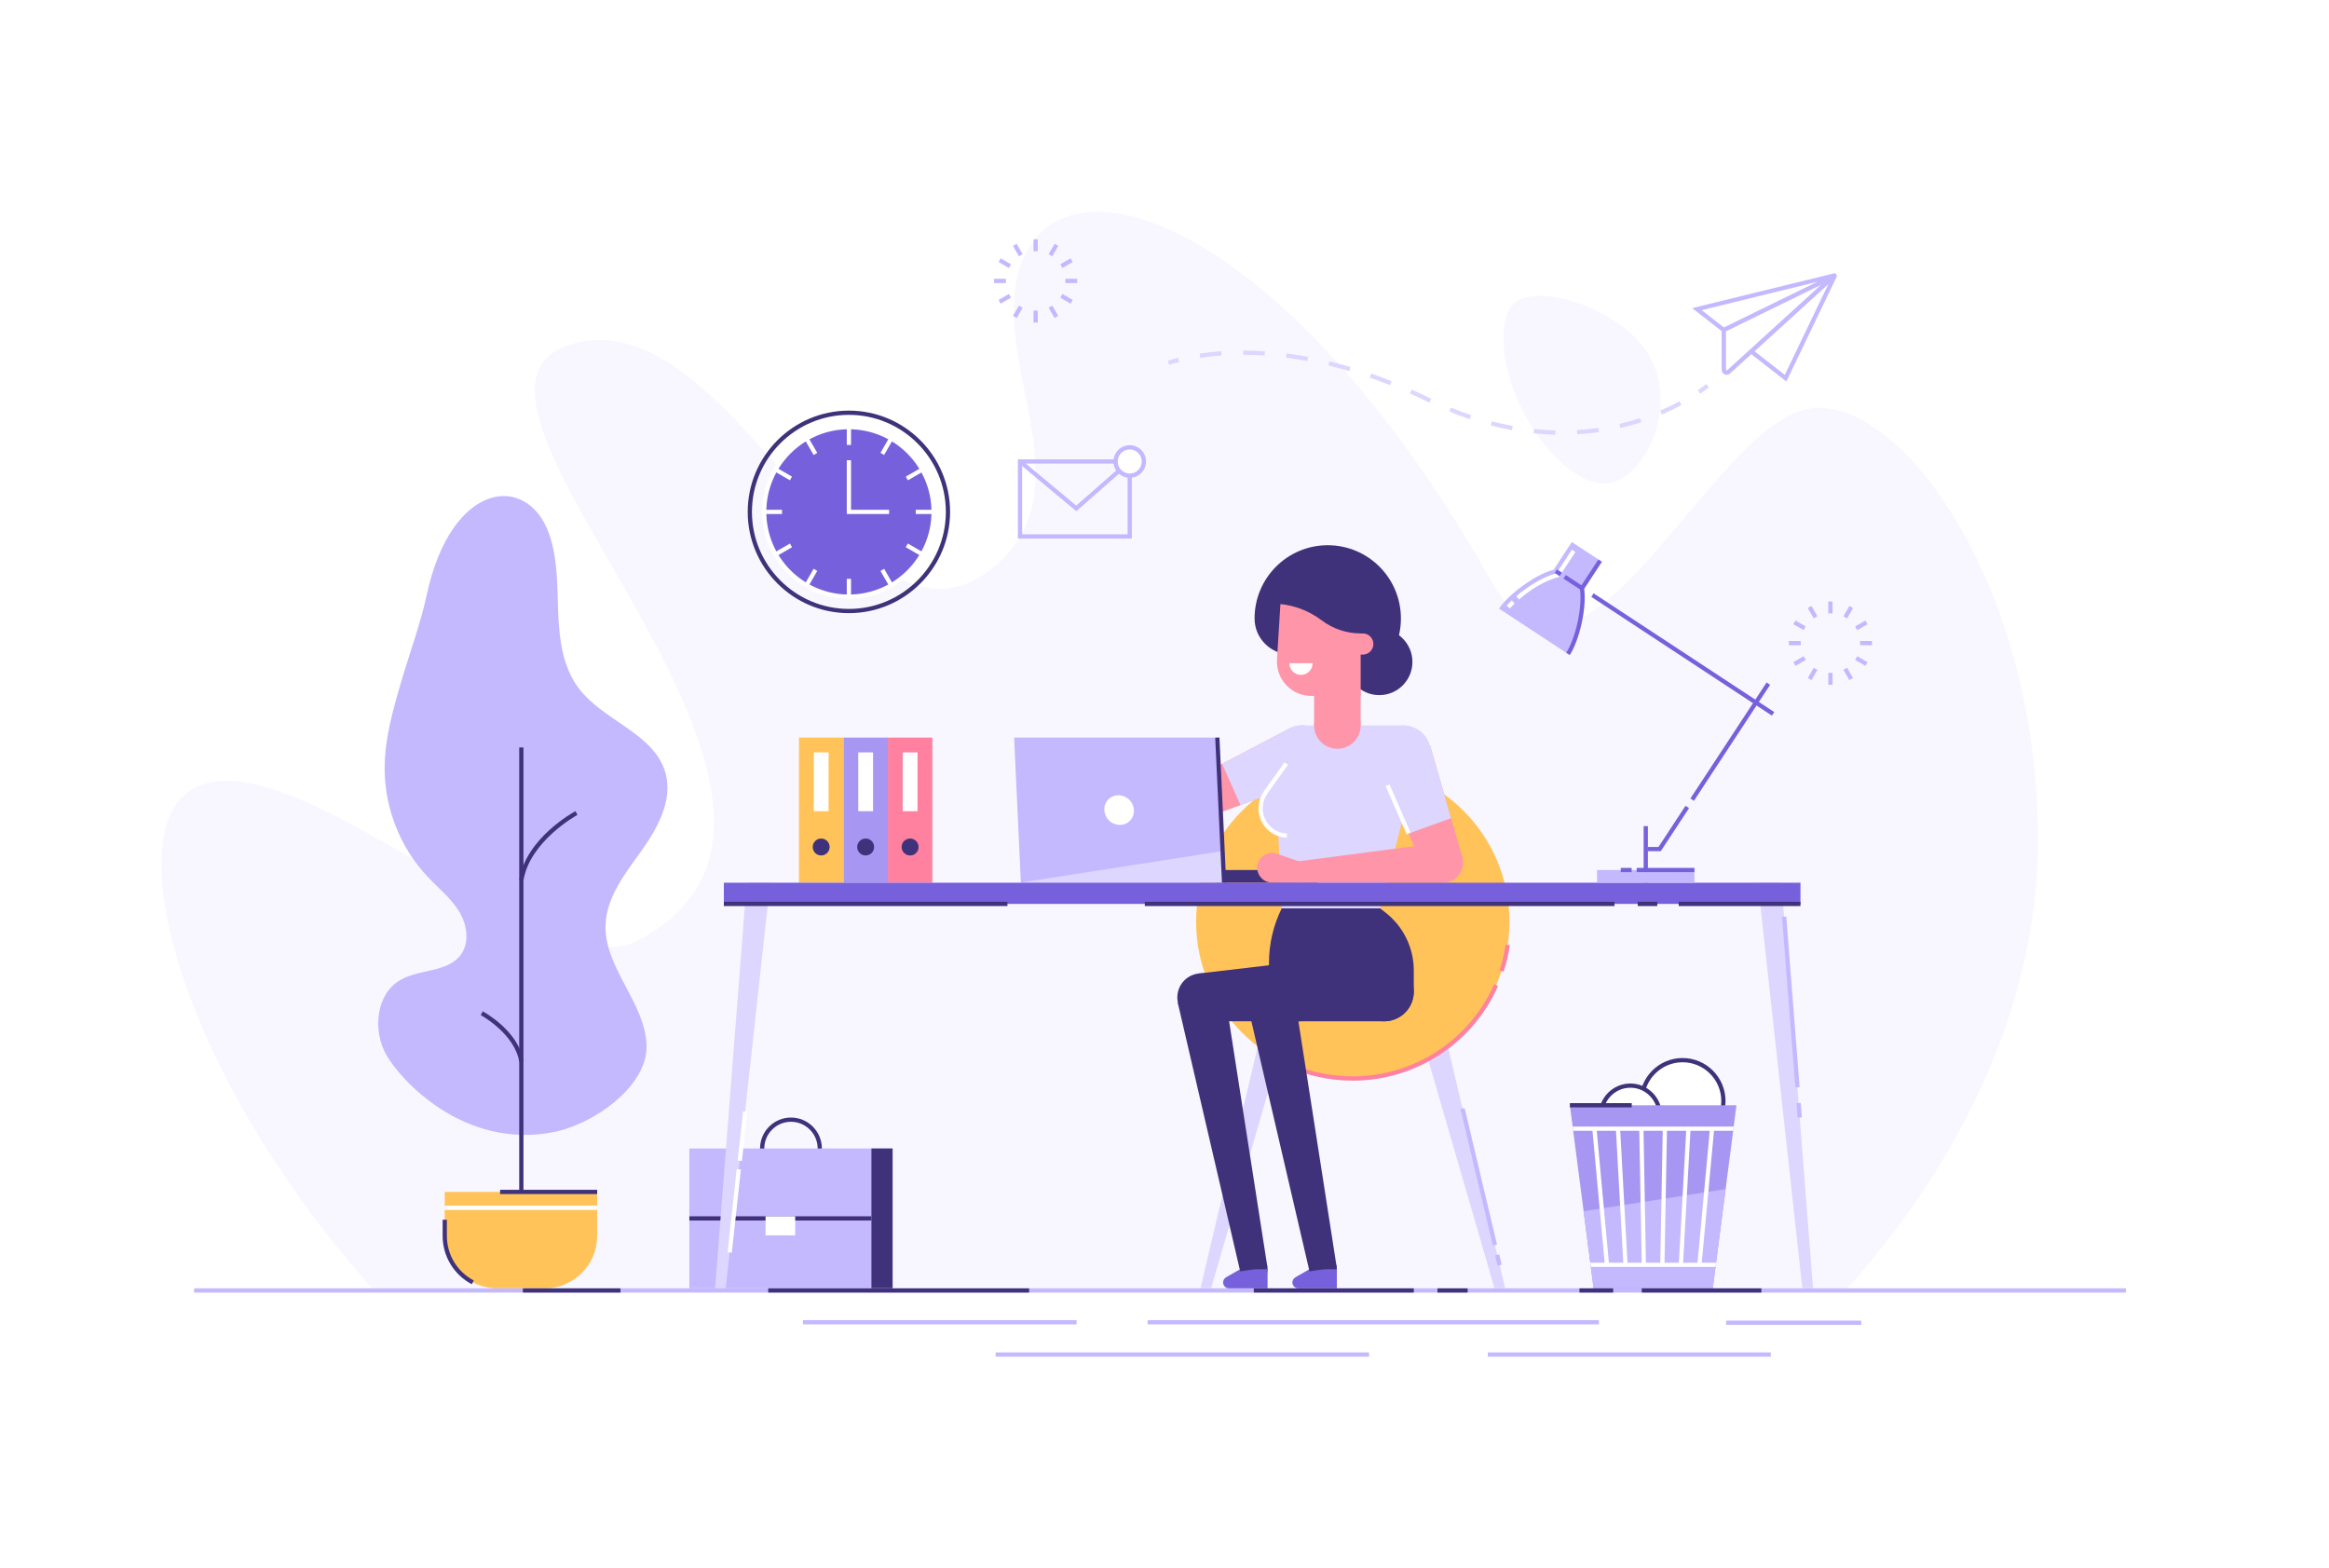 <svg width="762" height="513" viewBox="0 0 762 513" fill="none" xmlns="http://www.w3.org/2000/svg">
<path d="M762 0H0V513H762V0Z" fill="white"/>
<path d="M603.825 422.178H122.38C60.554 353.373 38.969 275.418 61.496 259.134C92.295 236.867 177.867 323.314 208.001 308.008C294.086 264.264 130.464 129.026 187.219 112.52C239.437 97.338 279.075 221.255 323.991 186.433C355.136 162.288 326.72 123.016 332.422 92.513C341.462 44.111 419.456 68.943 487.911 190.052C516.77 241.103 556.325 145.754 588.585 134.551C618.539 124.152 667.667 189.359 666.766 276.964C666.309 321.935 647.467 373.574 603.825 422.178Z" fill="#F8F7FF"/>
<path d="M521.399 194.105L520.639 195.264L579.741 234.121L580.502 232.963L521.399 194.105Z" fill="#7760DB"/>
<path d="M577.983 223.284L553.064 261.231L554.222 261.993L579.141 224.046L577.983 223.284Z" fill="#7760DB"/>
<path d="M543.375 278.462H539.025V277.076H542.627L551.46 263.62L552.623 264.383L543.375 278.462Z" fill="#7760DB"/>
<path d="M305.043 241.304H290.495V288.791H305.043V241.304Z" fill="#FF809F"/>
<path d="M300.193 246.156H295.344V265.394H300.193V246.156Z" fill="white"/>
<path d="M300.54 277.096C300.54 278.628 299.3 279.869 297.769 279.869C296.238 279.869 294.998 278.628 294.998 277.096C294.998 275.564 296.238 274.323 297.769 274.323C299.3 274.323 300.54 275.564 300.54 277.096Z" fill="#40327A"/>
<path d="M290.496 241.304H275.948V288.791H290.496V241.304Z" fill="#A796F2"/>
<path d="M285.646 246.156H280.797V265.394H285.646V246.156Z" fill="white"/>
<path d="M285.993 277.096C285.993 278.628 284.753 279.869 283.222 279.869C281.691 279.869 280.451 278.628 280.451 277.096C280.451 275.564 281.691 274.323 283.222 274.323C284.753 274.323 285.993 275.564 285.993 277.096Z" fill="#40327A"/>
<path d="M275.948 241.304H261.401V288.791H275.948V241.304Z" fill="#FFC359"/>
<path d="M271.099 246.156H266.25V265.394H271.099V246.156Z" fill="white"/>
<path d="M271.445 277.096C271.445 278.628 270.205 279.869 268.674 279.869C267.144 279.869 265.904 278.628 265.904 277.096C265.904 275.564 267.144 274.323 268.674 274.323C270.205 274.323 271.445 275.564 271.445 277.096Z" fill="#40327A"/>
<path d="M258.789 385.852C253.213 385.852 248.676 381.311 248.676 375.731C248.676 370.15 253.213 365.609 258.789 365.609C264.366 365.609 268.903 370.15 268.903 375.731C268.903 381.311 264.366 385.852 258.789 385.852ZM258.789 366.996C253.975 366.996 250.061 370.913 250.061 375.731C250.061 380.549 253.975 384.466 258.789 384.466C263.604 384.466 267.518 380.549 267.518 375.731C267.518 370.913 263.604 366.996 258.789 366.996Z" fill="#40327A"/>
<path d="M292.04 375.73H225.538V421.484H292.04V375.73Z" fill="#C4B8FF"/>
<path d="M292.04 375.73H285.113V421.484H292.04V375.73Z" fill="#40327A"/>
<path d="M285.113 397.914H225.538V399.301H285.113V397.914Z" fill="#40327A"/>
<path d="M260.175 397.914H250.477V404.153H260.175V397.914Z" fill="white"/>
<path d="M139.626 194.601C137.59 204.05 134.174 213.145 131.452 222.414C128.646 231.96 125.813 241.665 125.848 251.613C125.889 264.549 131.022 277.402 139.896 286.816C143.374 290.504 147.433 293.728 150.114 298.026C152.795 302.331 153.779 308.237 150.786 312.327C146.47 318.227 137.236 316.951 130.925 320.639C122.98 325.284 121.872 337.118 126.402 345.132C130.932 353.146 151.569 376.078 181.01 370.4C194.185 367.856 212.051 355.308 211.538 341.887C211.005 327.911 197.677 316.598 198.127 302.615C198.425 293.457 204.576 285.721 209.903 278.268C215.23 270.816 220.19 261.734 217.738 252.909C214.129 239.918 197.407 235.904 189.309 225.124C184.092 218.185 182.949 209.055 182.624 200.375C182.298 191.696 182.52 182.802 179.631 174.615C172.614 154.76 147.71 157.131 139.626 194.601Z" fill="#C4B8FF"/>
<path d="M171.263 244.534H169.877V395.141H171.263V244.534Z" fill="#40327A"/>
<path d="M171.256 288.057L169.891 287.828C172.129 274.206 187.611 265.728 188.269 265.374L188.927 266.594C188.768 266.684 173.382 275.107 171.256 288.057Z" fill="#40327A"/>
<path d="M169.885 347.363C168.367 338.15 157.402 332.154 157.291 332.091L157.949 330.871C158.427 331.128 169.628 337.256 171.256 347.142L169.885 347.363Z" fill="#40327A"/>
<path d="M178.246 421.485H162.652C153.183 421.485 145.507 413.804 145.507 404.327V389.942H195.384V404.327C195.391 413.804 187.715 421.485 178.246 421.485Z" fill="#FFC359"/>
<path d="M154.368 420.14C148.479 417.042 144.822 410.983 144.822 404.334V399.045H146.207V404.334C146.207 410.47 149.581 416.057 155.012 418.913L154.368 420.14Z" fill="#40327A"/>
<path d="M195.391 394.448H145.514V395.835H195.391V394.448Z" fill="white"/>
<path d="M695.546 421.484H63.509V422.871H695.546V421.484Z" fill="#C4B8FF"/>
<path d="M523.12 431.884H375.472V433.27H523.12V431.884Z" fill="#C4B8FF"/>
<path d="M579.362 442.449H486.786V443.836H579.362V442.449Z" fill="#C4B8FF"/>
<path d="M447.917 442.449H325.762V443.836H447.917V442.449Z" fill="#C4B8FF"/>
<path d="M608.963 432.05H564.739V433.436H608.963V432.05Z" fill="#C4B8FF"/>
<path d="M352.245 431.884H262.709V433.27H352.245V431.884Z" fill="#C4B8FF"/>
<path d="M195.391 389.25H163.622V390.636H195.391V389.25Z" fill="#40327A"/>
<path d="M492.1 107.196C492.584 102.829 493.852 99.855 496.872 98.219C505.829 93.359 528.295 101.241 537.639 113.408C550.67 130.371 538.782 156.451 526.126 158.122C511.406 160.056 489.606 129.734 492.1 107.196Z" fill="#F8F7FF"/>
<path d="M277.742 200.596C259.489 200.596 244.637 185.733 244.637 167.466C244.637 149.199 259.489 134.336 277.742 134.336C295.995 134.336 310.848 149.199 310.848 167.466C310.848 185.733 295.995 200.596 277.742 200.596ZM277.742 135.722C260.251 135.722 246.022 149.962 246.022 167.466C246.022 184.97 260.251 199.21 277.742 199.21C295.233 199.21 309.462 184.97 309.462 167.466C309.462 149.962 295.233 135.722 277.742 135.722Z" fill="#40327A"/>
<path d="M277.742 195.197C293.045 195.197 305.451 182.782 305.451 167.467C305.451 152.152 293.045 139.737 277.742 139.737C262.439 139.737 250.033 152.152 250.033 167.467C250.033 182.782 262.439 195.197 277.742 195.197Z" fill="#7760DB"/>
<path d="M277.742 195.89C262.079 195.89 249.34 183.141 249.34 167.467C249.34 151.793 262.079 139.044 277.742 139.044C293.405 139.044 306.144 151.793 306.144 167.467C306.144 183.141 293.398 195.89 277.742 195.89ZM277.742 140.43C262.848 140.43 250.726 152.562 250.726 167.467C250.726 182.372 262.848 194.503 277.742 194.503C292.636 194.503 304.758 182.372 304.758 167.467C304.758 152.562 292.636 140.43 277.742 140.43Z" fill="white"/>
<path d="M278.435 139.737H277.05V145.567H278.435V139.737Z" fill="white"/>
<path d="M278.435 189.366H277.05V195.196H278.435V189.366Z" fill="white"/>
<path d="M263.888 143.453L266.804 148.507L263.888 143.453Z" fill="#40327A"/>
<path d="M264.48 143.115L263.28 143.809L266.193 148.858L267.392 148.164L264.48 143.115Z" fill="white"/>
<path d="M288.68 186.435L291.597 191.488L288.68 186.435Z" fill="#40327A"/>
<path d="M289.269 186.092L288.069 186.785L290.982 191.834L292.182 191.141L289.269 186.092Z" fill="white"/>
<path d="M253.746 153.603L258.796 156.521L253.746 153.603Z" fill="#40327A"/>
<path d="M254.089 153.014L253.396 154.215L258.441 157.13L259.134 155.929L254.089 153.014Z" fill="white"/>
<path d="M296.688 178.421L301.738 181.339L296.688 178.421Z" fill="#40327A"/>
<path d="M297.02 177.812L296.327 179.013L301.372 181.928L302.065 180.727L297.02 177.812Z" fill="white"/>
<path d="M255.859 166.773H250.033V168.16H255.859V166.773Z" fill="white"/>
<path d="M305.444 166.773H299.618V168.16H305.444V166.773Z" fill="white"/>
<path d="M253.746 181.333L258.796 178.414L253.746 181.333Z" fill="#40327A"/>
<path d="M258.446 177.824L253.4 180.738L254.093 181.939L259.138 179.025L258.446 177.824Z" fill="white"/>
<path d="M296.688 156.521L301.738 153.603L296.688 156.521Z" fill="#40327A"/>
<path d="M301.397 153.019L296.351 155.934L297.044 157.134L302.089 154.22L301.397 153.019Z" fill="white"/>
<path d="M263.887 191.48L266.804 186.427L263.887 191.48Z" fill="#40327A"/>
<path d="M266.196 186.076L263.284 191.126L264.484 191.819L267.396 186.77L266.196 186.076Z" fill="white"/>
<path d="M288.68 148.507L291.597 143.453L288.68 148.507Z" fill="#40327A"/>
<path d="M290.989 143.093L288.076 148.143L289.276 148.836L292.189 143.786L290.989 143.093Z" fill="white"/>
<path d="M290.904 168.16H277.05V150.572H278.435V166.773H290.904V168.16Z" fill="white"/>
<path d="M336.7 421.484H251.349V422.871H336.7V421.484Z" fill="#40327A"/>
<path d="M203.018 421.484H171.069V422.871H203.018V421.484Z" fill="#40327A"/>
<path d="M339.527 78.295H338.141V82.184H339.527V78.295Z" fill="#C4B8FF"/>
<path d="M339.527 101.63H338.141V105.519H339.527V101.63Z" fill="#C4B8FF"/>
<path d="M332.627 79.766L331.427 80.459L333.37 83.827L334.57 83.134L332.627 79.766Z" fill="#C4B8FF"/>
<path d="M344.285 99.973L343.086 100.666L345.029 104.034L346.229 103.341L344.285 99.973Z" fill="#C4B8FF"/>
<path d="M327.411 84.516L326.718 85.717L330.084 87.661L330.776 86.461L327.411 84.516Z" fill="#C4B8FF"/>
<path d="M347.605 96.184L346.912 97.385L350.277 99.329L350.97 98.129L347.605 96.184Z" fill="#C4B8FF"/>
<path d="M329.122 91.21H325.236V92.597H329.122V91.21Z" fill="#C4B8FF"/>
<path d="M352.439 91.21H348.553V92.597H352.439V91.21Z" fill="#C4B8FF"/>
<path d="M330.084 96.179L326.718 98.123L327.41 99.324L330.776 97.38L330.084 96.179Z" fill="#C4B8FF"/>
<path d="M350.277 84.512L346.911 86.456L347.604 87.657L350.97 85.713L350.277 84.512Z" fill="#C4B8FF"/>
<path d="M333.38 99.974L331.437 103.342L332.637 104.035L334.58 100.667L333.38 99.974Z" fill="#C4B8FF"/>
<path d="M345.037 79.765L343.094 83.134L344.294 83.827L346.237 80.459L345.037 79.765Z" fill="#C4B8FF"/>
<path d="M426.692 316.521L396.254 421.485H392.755L417.645 316.521H426.692Z" fill="#DDD6FF"/>
<path d="M458.523 316.521L488.962 421.485H492.46L467.57 316.521H458.523Z" fill="#DDD6FF"/>
<path d="M442.604 352.847C470.915 352.847 493.866 329.879 493.866 301.547C493.866 273.215 470.915 250.247 442.604 250.247C414.293 250.247 391.343 273.215 391.343 301.547C391.343 329.879 414.293 352.847 442.604 352.847Z" fill="#FFC359"/>
<path d="M491.947 317.887L490.631 317.45C491.532 314.719 492.204 311.89 492.626 309.041L493.998 309.242C493.561 312.174 492.876 315.079 491.947 317.887Z" fill="#FF809F"/>
<path d="M442.604 353.54C434.305 353.54 426.366 351.64 419.023 347.89L419.654 346.656C426.803 350.302 434.52 352.153 442.604 352.153C462.624 352.153 480.787 340.313 488.878 321.983L490.146 322.545C481.833 341.373 463.171 353.54 442.604 353.54Z" fill="#FF809F"/>
<path d="M435.448 313.297C444.343 313.297 451.554 306.081 451.554 297.179C451.554 288.278 444.343 281.062 435.448 281.062C426.553 281.062 419.343 288.278 419.343 297.179C419.343 306.081 426.553 313.297 435.448 313.297Z" fill="#AB9AF7"/>
<path d="M344.286 282.434C343.62 280.638 344.542 278.642 346.336 277.983C348.13 277.317 350.125 278.239 350.783 280.035C351.448 281.83 350.527 283.827 348.733 284.486C346.939 285.144 344.944 284.229 344.286 282.434Z" fill="#FF95A9"/>
<path d="M426 255.363C430.973 255.363 435.005 251.328 435.005 246.351C435.005 241.374 430.973 237.339 426 237.339C421.026 237.339 416.994 241.374 416.994 246.351C416.994 251.328 421.026 255.363 426 255.363Z" fill="#AB9AF7"/>
<path d="M339.146 277.956C338.626 277.97 338.1 278.067 337.58 278.254C335.065 279.183 333.784 281.97 334.712 284.486C335.64 287.003 338.425 288.285 340.94 287.356L348.74 284.479L347.458 277.762L339.146 277.956Z" fill="#FF95A9"/>
<path d="M393.404 267.994C396.801 266.755 398.551 262.996 397.313 259.596C396.075 256.197 392.318 254.446 388.921 255.685C385.525 256.923 383.775 260.683 385.013 264.083C386.251 267.482 390.008 269.233 393.404 267.994Z" fill="#FF95A9"/>
<path d="M421.809 238.371L388.142 256.035L393.448 267.973L429.117 254.808L421.809 238.371Z" fill="#FF95A9"/>
<path d="M388.142 256.035L345.92 278.164L348.733 284.486L393.448 267.973L388.142 256.035Z" fill="#FF95A9"/>
<path d="M410.219 419.751C412.706 419.751 414.722 417.734 414.722 415.245C414.722 412.757 412.706 410.739 410.219 410.739C407.732 410.739 405.716 412.757 405.716 415.245C405.716 417.734 407.732 419.751 410.219 419.751Z" fill="#40327A"/>
<path d="M419.342 297.18H433.585H451.554L453.293 298.532C459.14 303.079 462.562 310.074 462.562 317.485V324.417C462.562 329.776 458.218 334.123 452.863 334.123H424.884C419.529 334.123 415.186 329.776 415.186 324.417V314.92C415.193 308.771 416.613 302.698 419.342 297.18Z" fill="#40327A"/>
<path d="M465.672 283.051C465.208 279.467 467.729 276.181 471.318 275.709C474.899 275.245 478.183 277.768 478.654 281.359C479.118 284.943 476.596 288.229 473.008 288.701C469.427 289.165 466.143 286.642 465.672 283.051Z" fill="#FF95A9"/>
<path d="M467.868 243.855L478.453 280.389L466.164 284.826L450.958 249.956L467.868 243.855Z" fill="#FF95A9"/>
<path d="M417.015 246.767L419.35 297.18H451.561L464.876 244.237C465.755 240.736 463.109 237.339 459.5 237.339H426.014C420.874 237.339 416.773 241.63 417.015 246.767Z" fill="#DDD6FF"/>
<path d="M434.451 243.231C436.169 247.904 433.786 253.082 429.117 254.808C424.448 256.527 419.273 254.143 417.548 249.47C415.83 244.798 418.213 239.619 422.882 237.893C427.551 236.174 432.733 238.559 434.451 243.231Z" fill="#DDD6FF"/>
<path d="M439.882 254.15L428.784 269.644L428.66 269.554C426.581 272.549 422.778 274.067 419.051 273.076C414.292 271.807 411.473 266.92 412.734 262.164C413.032 261.048 413.53 260.036 414.175 259.162L414.133 259.135L425.231 243.641L439.882 254.15Z" fill="#DDD6FF"/>
<path d="M465.954 252.324C469.244 248.591 468.887 242.896 465.157 239.605C461.426 236.313 455.736 236.67 452.446 240.403C449.157 244.136 449.514 249.831 453.244 253.123C456.974 256.415 462.665 256.057 465.954 252.324Z" fill="#DDD6FF"/>
<path d="M450.958 249.956L460.871 272.688L474.761 267.675L467.868 243.849L450.958 249.956Z" fill="#DDD6FF"/>
<path d="M429.117 254.808L405.869 263.39L399.863 249.893L421.816 238.371L429.117 254.808Z" fill="#DDD6FF"/>
<path d="M424.891 334.122C430.247 334.122 434.589 329.777 434.589 324.416C434.589 319.056 430.247 314.711 424.891 314.711C419.535 314.711 415.193 319.056 415.193 324.416C415.193 329.777 419.535 334.122 424.891 334.122Z" fill="#40327A"/>
<path d="M452.863 334.122C458.219 334.122 462.561 329.777 462.561 324.416C462.561 319.056 458.219 314.711 452.863 314.711C447.507 314.711 443.165 319.056 443.165 324.416C443.165 329.777 447.507 334.122 452.863 334.122Z" fill="#40327A"/>
<path d="M405.717 415.246H414.722V421.485H402.107C401.041 421.485 400.175 420.619 400.175 419.551C400.175 418.858 400.542 418.22 401.145 417.874L405.717 415.246Z" fill="#7760DB"/>
<path d="M393.033 334.123C397.36 334.123 400.867 330.612 400.867 326.282C400.867 321.952 397.36 318.441 393.033 318.441C388.705 318.441 385.198 321.952 385.198 326.282C385.198 330.612 388.705 334.123 393.033 334.123Z" fill="#40327A"/>
<path d="M385.33 328.001L405.772 415.939L414.674 414.553L400.812 325.589L385.33 328.001Z" fill="#40327A"/>
<path d="M432.892 419.751C435.379 419.751 437.395 417.734 437.395 415.245C437.395 412.757 435.379 410.739 432.892 410.739C430.405 410.739 428.389 412.757 428.389 415.245C428.389 417.734 430.405 419.751 432.892 419.751Z" fill="#40327A"/>
<path d="M428.389 415.246H437.395V421.485H424.78C423.714 421.485 422.848 420.619 422.848 419.551C422.848 418.858 423.215 418.22 423.817 417.874L428.389 415.246Z" fill="#7760DB"/>
<path d="M415.705 334.123C420.032 334.123 423.54 330.612 423.54 326.282C423.54 321.952 420.032 318.441 415.705 318.441C411.378 318.441 407.871 321.952 407.871 326.282C407.871 330.612 411.378 334.123 415.705 334.123Z" fill="#40327A"/>
<path d="M408.002 328.001L428.445 415.939L437.339 414.553L423.485 325.589L408.002 328.001Z" fill="#40327A"/>
<path d="M445.181 218.56H429.941V237.339H445.181V218.56Z" fill="#FF95A9"/>
<path d="M437.561 244.965C441.77 244.965 445.181 241.551 445.181 237.34C445.181 233.128 441.77 229.714 437.561 229.714C433.353 229.714 429.941 233.128 429.941 237.34C429.941 241.551 433.353 244.965 437.561 244.965Z" fill="#FF95A9"/>
<path d="M451.27 227.412C457.261 227.412 462.118 222.551 462.118 216.555C462.118 210.56 457.261 205.699 451.27 205.699C445.279 205.699 440.422 210.56 440.422 216.555C440.422 222.551 445.279 227.412 451.27 227.412Z" fill="#40327A"/>
<path d="M410.469 202.331C410.469 189.097 421.185 178.372 434.409 178.372C447.633 178.372 458.35 189.097 458.35 202.331C458.35 215.565 447.633 226.289 434.409 226.289L422.203 214.074C415.719 214.074 410.469 208.819 410.469 202.331Z" fill="#40327A"/>
<path d="M445.874 214.157H442.41V207.225H445.874C447.786 207.225 449.338 208.777 449.338 210.691C449.338 212.604 447.786 214.157 445.874 214.157Z" fill="#FF95A9"/>
<path d="M419.149 194.046H445.181V227.675H429.013C422.543 227.675 417.41 222.212 417.805 215.744L419.149 194.046Z" fill="#FF95A9"/>
<path d="M445.181 207.225H445.874V187.204H425.251C419.806 187.204 415.394 191.62 415.394 197.069V197.464H416.086C421.981 197.464 427.724 199.391 432.428 202.948C436.099 205.721 440.574 207.225 445.181 207.225Z" fill="#40327A"/>
<path d="M397.831 288.788H431.082V284.629H397.831V288.788Z" fill="#40327A"/>
<path d="M400.514 288.791H334.012L334.005 288.715L333.527 278.344L331.802 241.304H398.304L400.029 278.42L400.514 288.791Z" fill="#C4B8FF"/>
<path d="M369.706 268.498C371.534 266.625 371.426 263.552 369.464 261.633C367.502 259.715 364.429 259.678 362.6 261.552C360.772 263.425 360.88 266.498 362.842 268.417C364.804 270.335 367.877 270.372 369.706 268.498Z" fill="white"/>
<path d="M400.514 288.791H333.527L334.005 288.715L400.029 278.42L400.514 288.791Z" fill="#DDD6FF"/>
<path d="M423.748 314.781L392.111 318.497L393.033 334.123H424.891L423.748 314.781Z" fill="#40327A"/>
<path d="M421.227 284.174C420.596 285.983 421.559 287.959 423.36 288.583C425.168 289.214 427.142 288.25 427.766 286.448C428.396 284.639 427.433 282.663 425.632 282.039C423.824 281.408 421.85 282.365 421.227 284.174Z" fill="#FF95A9"/>
<path d="M414.605 288.479C415.124 288.659 415.658 288.742 416.177 288.742V288.749L424.49 288.777L425.64 282.031L417.784 279.307C415.256 278.427 412.492 279.771 411.612 282.302C410.732 284.839 412.069 287.598 414.605 288.479Z" fill="#FF95A9"/>
<path d="M472.156 288.757L424.497 288.778L424.053 281.88L471.318 275.71L472.156 288.757Z" fill="#FF95A9"/>
<path d="M454.615 256.606L453.345 257.16L460.231 272.949L461.501 272.394L454.615 256.606Z" fill="white"/>
<path d="M418.878 273.748C413.759 272.382 410.711 267.107 412.069 261.991C412.318 261.062 412.692 260.188 413.198 259.384L413.184 259.377L413.579 258.739L420.264 249.401L421.393 250.212L415.145 258.933L415.158 258.94L414.743 259.585C414.126 260.417 413.676 261.346 413.413 262.351C412.249 266.732 414.861 271.245 419.239 272.41C419.841 272.57 420.451 272.66 421.067 272.687L421.019 274.074C420.298 274.039 419.578 273.935 418.878 273.748Z" fill="white"/>
<path d="M429.463 216.972C429.47 219.079 427.766 220.784 425.66 220.791C423.554 220.798 421.85 219.093 421.843 216.986L429.463 216.972Z" fill="white"/>
<path d="M462.562 421.484H410.219V422.871H462.562V421.484Z" fill="#40327A"/>
<path d="M480.178 421.484H470.313V422.871H480.178V421.484Z" fill="#40327A"/>
<path d="M398.979 241.276L397.595 241.341L399.804 288.824L401.188 288.76L398.979 241.276Z" fill="#40327A"/>
<path d="M251.959 288.791L251.231 295.723L237.453 421.485H233.955L244.297 288.791H251.959Z" fill="#DDD6FF"/>
<path d="M575.178 288.791L575.906 295.723L589.684 421.485H593.182L582.84 288.791H575.178Z" fill="#DDD6FF"/>
<path d="M589.075 288.791H236.83V295.723H589.075V288.791Z" fill="#7760DB"/>
<path d="M329.614 295.03H236.83V296.417H329.614V295.03Z" fill="#40327A"/>
<path d="M528.234 295.03H374.546V296.417H528.234V295.03Z" fill="#40327A"/>
<path d="M589.074 295.03H549.236V296.417H589.074V295.03Z" fill="#40327A"/>
<path d="M542.225 295.03H535.832V296.417H542.225V295.03Z" fill="#40327A"/>
<path d="M539.15 270.261H537.764V288.791H539.15V270.261Z" fill="#7760DB"/>
<path d="M513.013 213.934L490.465 199.106C493.284 194.815 501.687 188.187 508.337 186.371L514.274 177.324L523.536 183.418L517.599 192.465C518.569 199.286 515.833 209.636 513.013 213.934Z" fill="#C4B8FF"/>
<path d="M496.99 196.119L496.083 195.072C499.29 192.306 504.285 188.916 508.698 187.717L509.203 187.578L514.288 179.835L515.445 180.598L510.069 188.778L509.058 189.055C505.559 190.005 500.939 192.708 496.99 196.119Z" fill="white"/>
<path d="M493.991 199.05L492.945 198.135C493.43 197.581 493.984 197.005 494.593 196.416L495.556 197.414C494.981 197.976 494.448 198.53 493.991 199.05Z" fill="white"/>
<path d="M513.588 214.309L512.431 213.547C515.271 209.221 517.848 199.113 516.913 192.555L516.878 192.299L522.96 183.037L524.117 183.8L518.319 192.625C519.192 199.481 516.525 209.845 513.588 214.309Z" fill="#7760DB"/>
<path d="M513.013 213.934L490.465 199.105L513.013 213.934Z" fill="#DDD6FF"/>
<path d="M509.421 186.283L508.661 187.441L510.288 188.511L511.048 187.352L509.421 186.283Z" fill="#7760DB"/>
<path d="M512.282 188.112L511.521 189.271L517.236 193.028L517.996 191.869L512.282 188.112Z" fill="#7760DB"/>
<path d="M522.522 288.788H554.387V284.629H522.522V288.788Z" fill="#C4B8FF"/>
<path d="M533.843 283.939H530.283V285.326H533.843V283.939Z" fill="#7760DB"/>
<path d="M554.39 283.939H535.492V285.326H554.39V283.939Z" fill="#7760DB"/>
<path d="M563.709 362.341C564.891 355.051 559.944 348.182 552.66 346.999C545.375 345.816 538.511 350.766 537.328 358.057C536.146 365.347 541.093 372.216 548.378 373.399C555.663 374.582 562.527 369.632 563.709 362.341Z" fill="white"/>
<path d="M550.504 374.269C542.752 374.269 536.448 367.96 536.448 360.203C536.448 352.445 542.752 346.137 550.504 346.137C558.255 346.137 564.559 352.445 564.559 360.203C564.559 367.96 558.255 374.269 550.504 374.269ZM550.504 347.523C543.514 347.523 537.834 353.215 537.834 360.203C537.834 367.198 543.521 372.882 550.504 372.882C557.493 372.882 563.174 367.191 563.174 360.203C563.174 353.208 557.486 347.523 550.504 347.523Z" fill="#40327A"/>
<path d="M537.117 373.674C542.023 371.64 544.353 366.011 542.321 361.101C540.288 356.192 534.664 353.86 529.758 355.894C524.851 357.927 522.522 363.556 524.554 368.466C526.586 373.376 532.211 375.707 537.117 373.674Z" fill="white"/>
<path d="M533.421 375.107C527.734 375.107 523.113 370.476 523.113 364.791C523.113 359.1 527.741 354.476 533.421 354.476C539.108 354.476 543.729 359.106 543.729 364.791C543.736 370.476 539.108 375.107 533.421 375.107ZM533.421 355.855C528.503 355.855 524.499 359.862 524.499 364.784C524.499 369.706 528.503 373.713 533.421 373.713C538.339 373.713 542.343 369.706 542.343 364.784C542.343 359.862 538.346 355.855 533.421 355.855Z" fill="#40327A"/>
<path d="M568.133 361.589L567.226 368.57L567.053 369.956L564.586 389.007L561.58 412.182L561.282 414.497L560.375 421.485H521.395L520.487 414.497L520.307 413.111L518.125 396.251L514.717 369.956L514.544 368.57L513.636 361.589H568.133Z" fill="#A796F2"/>
<path d="M564.587 389.006L561.58 412.181L561.282 414.496L560.375 421.484H521.395L520.487 414.496L520.307 413.11L518.125 396.25L564.587 389.006Z" fill="#C4B8FF"/>
<path d="M526.452 413.741L525.073 413.866L525.004 413.11L521.028 369.956L520.972 369.325L522.358 369.2L522.427 369.956L526.396 413.11L526.452 413.741Z" fill="white"/>
<path d="M530.066 369.22L528.683 369.296L531.135 413.839L532.518 413.763L530.066 369.22Z" fill="white"/>
<path d="M537.718 369.256L536.333 369.281L537.139 413.82L538.524 413.795L537.718 369.256Z" fill="white"/>
<path d="M544.021 369.246L543.198 413.785L544.583 413.811L545.407 369.272L544.021 369.246Z" fill="white"/>
<path d="M551.732 369.239L549.25 413.778L550.633 413.856L553.116 369.317L551.732 369.239Z" fill="white"/>
<path d="M560.839 369.325L560.783 369.956L556.779 413.11L556.71 413.866L555.332 413.741L555.387 413.11L559.391 369.956L559.46 369.2L560.839 369.325Z" fill="white"/>
<path d="M514.551 368.569L514.724 369.956H567.059L567.233 368.569H514.551ZM561.462 413.11H520.314L520.494 414.497H561.289L561.587 412.181V412.147L561.462 413.11Z" fill="white"/>
<path d="M533.871 360.896H513.636V362.282H533.871V360.896Z" fill="#40327A"/>
<path d="M576.286 421.484H537.141V422.871H576.286V421.484Z" fill="#40327A"/>
<path d="M527.796 421.484H516.76V422.871H527.796V421.484Z" fill="#40327A"/>
<path d="M600.255 90.288L584.198 123.716L572.934 114.947L599.673 90.6C599.701 90.572 599.673 90.531 599.639 90.545L563.977 107.973L555.186 101.13L600.117 90.122C600.214 90.094 600.304 90.198 600.255 90.288Z" fill="white"/>
<path d="M584.454 124.791L571.867 114.988L595.794 93.2L563.901 108.791L553.642 100.805L599.957 89.456C600.248 89.38 600.574 89.484 600.775 89.727C600.976 89.969 601.017 90.316 600.886 90.6L584.454 124.791ZM574.015 114.905L583.948 122.642L598.274 92.811L574.015 114.905ZM556.745 101.463L564.067 107.162L594.817 92.132L556.745 101.463Z" fill="#C4B8FF"/>
<path d="M599.68 90.6L572.941 114.947L565.556 121.671C564.967 122.205 564.018 121.789 564.018 120.992L563.991 107.98L599.652 90.552C599.673 90.531 599.708 90.572 599.68 90.6Z" fill="white"/>
<path d="M564.94 122.607C564.718 122.607 564.496 122.558 564.282 122.468C563.693 122.205 563.319 121.643 563.319 120.999L563.284 107.55L563.672 107.356L599.86 89.671L600.588 90.641L600.144 91.12L566.02 122.191C565.716 122.461 565.328 122.607 564.94 122.607ZM564.677 108.402L564.704 120.985C564.704 121.116 564.787 121.172 564.843 121.193C564.891 121.213 564.995 121.241 565.085 121.151L595.794 93.193L564.677 108.402Z" fill="#C4B8FF"/>
<path d="M556.288 128.805L555.505 127.661C557.279 126.455 558.221 125.657 558.228 125.65L559.121 126.711C559.087 126.739 558.124 127.557 556.288 128.805Z" fill="#DDD6FF"/>
<path d="M508.878 142.212C506.522 142.157 504.125 141.997 501.749 141.748L501.895 140.368C504.229 140.611 506.592 140.763 508.912 140.826L508.878 142.212ZM516.02 142.087L515.936 140.701C518.271 140.562 520.619 140.32 522.926 139.987L523.127 141.36C520.779 141.706 518.389 141.949 516.02 142.087ZM494.684 140.729C492.377 140.306 490.035 139.779 487.722 139.176L488.075 137.838C490.354 138.434 492.668 138.947 494.94 139.37L494.684 140.729ZM530.144 140.042L529.826 138.691C532.098 138.157 534.377 137.519 536.594 136.798L537.023 138.115C534.772 138.85 532.458 139.502 530.144 140.042ZM480.884 137.131C478.668 136.382 476.416 135.543 474.207 134.635L474.733 133.353C476.915 134.247 479.139 135.079 481.328 135.82L480.884 137.131ZM543.715 135.606L543.175 134.33C545.343 133.408 547.476 132.382 549.506 131.287L550.164 132.507C548.093 133.623 545.925 134.663 543.715 135.606ZM467.695 131.73L467.113 131.446C465.18 130.503 463.227 129.588 461.294 128.729L461.855 127.46C463.802 128.327 465.769 129.242 467.716 130.198L468.291 130.476L467.695 131.73ZM454.789 125.997C452.594 125.124 450.363 124.299 448.174 123.543L448.624 122.233C450.834 122.995 453.078 123.827 455.302 124.708L454.789 125.997ZM441.454 121.394C439.189 120.729 436.896 120.119 434.645 119.571L434.971 118.226C437.243 118.774 439.563 119.391 441.849 120.063L441.454 121.394ZM427.745 118.108C425.418 117.678 423.076 117.311 420.783 117.013L420.957 115.64C423.277 115.938 425.646 116.306 427.995 116.742L427.745 118.108ZM392.707 117.034L392.506 115.661C394.792 115.321 397.182 115.072 399.607 114.905L399.697 116.292C397.307 116.451 394.952 116.701 392.707 117.034ZM413.773 116.326C411.411 116.167 409.042 116.084 406.735 116.077L406.742 114.69C409.076 114.697 411.473 114.781 413.87 114.947L413.773 116.326Z" fill="#DDD6FF"/>
<path d="M382.552 119.37L382.06 118.074C382.109 118.053 383.258 117.616 385.447 117.055L385.794 118.4C383.688 118.94 382.566 119.37 382.552 119.37Z" fill="#DDD6FF"/>
<path d="M370.318 176.195H333.036V150.281H370.318V176.195ZM334.421 174.808H368.933V151.668H334.421V174.808Z" fill="#C4B8FF"/>
<path d="M352.141 167.238L333.285 151.515L334.172 150.447L352.113 165.414L369.168 150.461L370.083 151.501L352.141 167.238Z" fill="#C4B8FF"/>
<path d="M374.253 150.981C374.253 153.54 372.182 155.612 369.625 155.612C367.069 155.612 364.998 153.54 364.998 150.981C364.998 148.423 367.069 146.351 369.625 146.351C372.182 146.351 374.253 148.423 374.253 150.981Z" fill="white"/>
<path d="M369.626 156.299C366.695 156.299 364.305 153.914 364.305 150.974C364.305 148.042 366.688 145.65 369.626 145.65C372.556 145.65 374.946 148.035 374.946 150.974C374.946 153.914 372.563 156.299 369.626 156.299ZM369.626 147.044C367.457 147.044 365.691 148.812 365.691 150.981C365.691 153.151 367.457 154.919 369.626 154.919C371.794 154.919 373.56 153.151 373.56 150.981C373.56 148.812 371.794 147.044 369.626 147.044Z" fill="#C4B8FF"/>
<path d="M599.569 196.784H598.184V200.673H599.569V196.784Z" fill="#C4B8FF"/>
<path d="M599.569 220.119H598.184V224.008H599.569V220.119Z" fill="#C4B8FF"/>
<path d="M592.658 198.232L591.458 198.925L593.402 202.293L594.602 201.6L592.658 198.232Z" fill="#C4B8FF"/>
<path d="M604.317 218.438L603.118 219.131L605.061 222.499L606.261 221.806L604.317 218.438Z" fill="#C4B8FF"/>
<path d="M587.429 202.993L586.737 204.193L590.102 206.138L590.795 204.937L587.429 202.993Z" fill="#C4B8FF"/>
<path d="M607.656 214.685L606.963 215.886L610.328 217.831L611.021 216.631L607.656 214.685Z" fill="#C4B8FF"/>
<path d="M589.164 209.706H585.278V211.093H589.164V209.706Z" fill="#C4B8FF"/>
<path d="M612.481 209.706H608.595V211.093H612.481V209.706Z" fill="#C4B8FF"/>
<path d="M590.129 214.68L586.763 216.624L587.456 217.825L590.822 215.881L590.129 214.68Z" fill="#C4B8FF"/>
<path d="M610.322 203.013L606.957 204.957L607.649 206.158L611.015 204.214L610.322 203.013Z" fill="#C4B8FF"/>
<path d="M593.42 218.462L591.478 221.83L592.678 222.523L594.62 219.155L593.42 218.462Z" fill="#C4B8FF"/>
<path d="M605.077 198.253L603.135 201.621L604.335 202.314L606.277 198.946L605.077 198.253Z" fill="#C4B8FF"/>
<path d="M241.713 382.58L238.734 409.769L241.713 382.58Z" fill="#F8F7FF"/>
<path d="M241.028 382.483L238.055 409.67L239.432 409.821L242.405 382.634L241.028 382.483Z" fill="white"/>
<path d="M243.785 363.689L242.025 379.745L243.785 363.689Z" fill="#F8F7FF"/>
<path d="M243.113 363.606L241.355 379.663L242.732 379.814L244.49 363.757L243.113 363.606Z" fill="white"/>
<path d="M489.849 410.476L490.652 413.859L489.849 410.476Z" fill="white"/>
<path d="M490.522 410.355L489.174 410.675L489.977 414.061L491.325 413.741L490.522 410.355Z" fill="#C4B8FF"/>
<path d="M478.515 362.677L489.107 407.356L478.515 362.677Z" fill="white"/>
<path d="M479.201 362.523L477.853 362.843L488.448 407.523L489.796 407.203L479.201 362.523Z" fill="#C4B8FF"/>
<path d="M583.706 299.925L588.056 355.717L583.706 299.925Z" fill="white"/>
<path d="M584.426 299.859L583.045 299.967L587.402 355.764L588.783 355.656L584.426 299.859Z" fill="#C4B8FF"/>
<path d="M588.458 360.867L588.826 365.602L588.458 360.867Z" fill="white"/>
<path d="M589.16 360.822L587.778 360.93L588.148 365.664L589.529 365.557L589.16 360.822Z" fill="#C4B8FF"/>
</svg>
